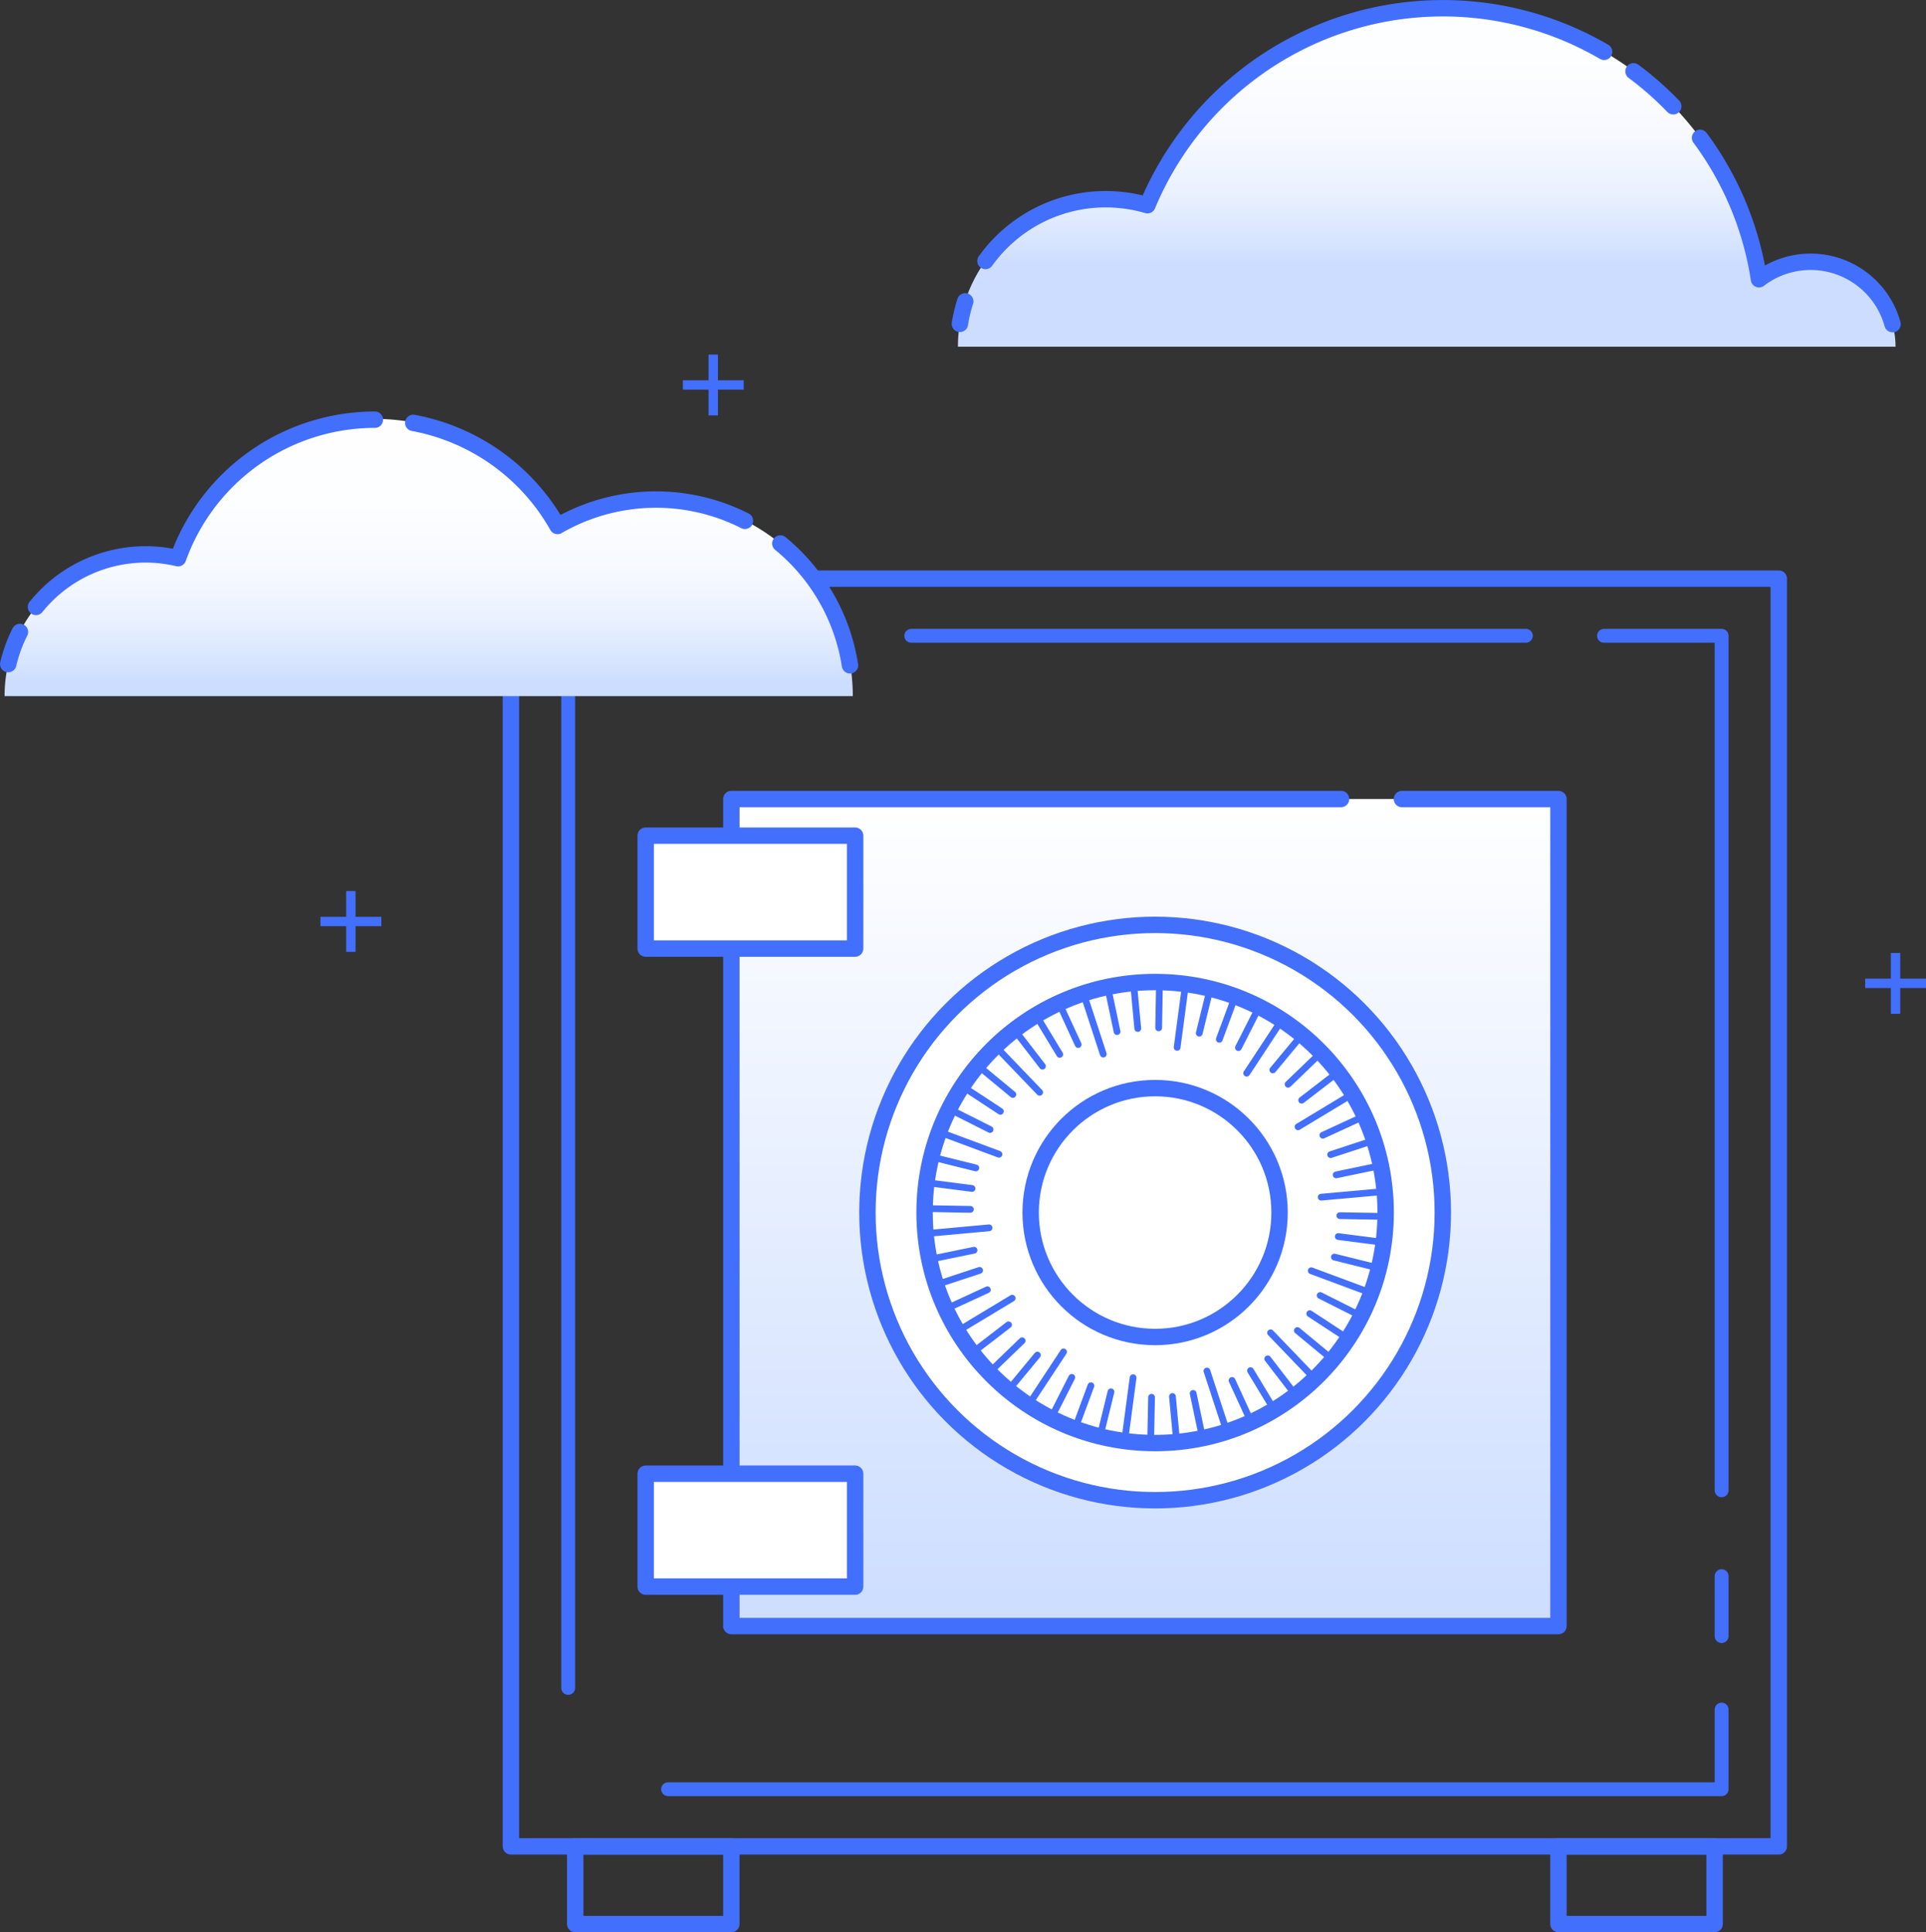 <svg xmlns="http://www.w3.org/2000/svg" xmlns:xlink="http://www.w3.org/1999/xlink" viewBox="0 0 205.52 206.21"><rect x="0" y="0" width="205.52" height="206.21" fill="#333333" stroke="none"/><defs><style>.cls-1{fill:url(#linear-gradient);}.cls-2{fill:url(#linear-gradient-2);}.cls-3,.cls-4,.cls-5,.cls-7{fill:none;}.cls-3,.cls-4,.cls-5,.cls-6,.cls-7{stroke:#436ffd;}.cls-3{stroke-miterlimit:10;}.cls-4,.cls-5,.cls-6,.cls-7{stroke-linecap:round;stroke-linejoin:round;}.cls-4,.cls-6{stroke-width:1.75px;}.cls-5{stroke-width:1.48px;}.cls-6{fill:#fff;}.cls-7{stroke-width:0.72px;}.cls-8{fill:url(#linear-gradient-3);}</style><linearGradient id="linear-gradient" x1="152.25" y1="-14.42" x2="152.25" y2="28.13" gradientUnits="userSpaceOnUse"><stop offset="0" stop-color="#fff"/><stop offset="0.48" stop-color="#fdfeff"/><stop offset="0.68" stop-color="#f6f9ff"/><stop offset="0.82" stop-color="#eaf1ff"/><stop offset="0.94" stop-color="#d8e5ff"/><stop offset="1" stop-color="#cdf"/></linearGradient><linearGradient id="linear-gradient-2" x1="-86.67" y1="-23.9" x2="1.59" y2="-23.9" gradientTransform="translate(98.27 171.94) rotate(90)" gradientUnits="userSpaceOnUse"><stop offset="0" stop-color="#fff"/><stop offset="1" stop-color="#cdf"/></linearGradient><linearGradient id="linear-gradient-3" x1="45.73" y1="35.75" x2="45.73" y2="72.75" xlink:href="#linear-gradient"/></defs><title>vault</title><g id="Layer_2" data-name="Layer 2"><g id="Layer_1-2" data-name="Layer 1"><path class="cls-1" d="M193.19,27.93a9,9,0,0,0-5.49,1.86,34.14,34.14,0,0,0-65.26-7.9A15.76,15.76,0,0,0,102.22,37H202.27A9.08,9.08,0,0,0,193.19,27.93Z"/><rect class="cls-2" x="78.04" y="85.27" width="88.26" height="88.26"/><line class="cls-3" x1="76.11" y1="37.84" x2="76.11" y2="44.33"/><line class="cls-3" x1="79.36" y1="41.08" x2="72.87" y2="41.08"/><line class="cls-3" x1="202.27" y1="101.7" x2="202.27" y2="108.19"/><line class="cls-3" x1="205.52" y1="104.94" x2="199.03" y2="104.94"/><line class="cls-3" x1="37.44" y1="95.09" x2="37.44" y2="101.58"/><line class="cls-3" x1="40.69" y1="98.34" x2="34.19" y2="98.34"/><rect class="cls-4" x="54.53" y="61.75" width="135.29" height="135.29" transform="translate(244.34 258.79) rotate(-180)"/><polyline class="cls-5" points="60.63 180.13 60.63 67.85 68.51 67.85"/><polyline class="cls-5" points="183.71 182.44 183.71 190.94 71.29 190.94"/><line class="cls-5" x1="183.71" y1="168.2" x2="183.71" y2="174.6"/><polyline class="cls-5" points="171.16 67.85 183.71 67.85 183.71 159.04"/><line class="cls-5" x1="97.24" y1="67.85" x2="162.82" y2="67.85"/><line class="cls-5" x1="76.77" y1="67.85" x2="87.59" y2="67.85"/><polyline class="cls-4" points="149.6 85.27 166.3 85.27 166.3 173.53 78.04 173.53 78.04 85.27 143.1 85.27"/><circle class="cls-6" cx="123.26" cy="129.4" r="30.7"/><circle class="cls-4" cx="123.26" cy="129.4" r="24.6"/><line class="cls-7" x1="105.54" y1="131.03" x2="99.66" y2="131.57"/><line class="cls-7" x1="103.94" y1="133.42" x2="100.04" y2="134.22"/><line class="cls-7" x1="104.53" y1="135.57" x2="100.75" y2="136.82"/><line class="cls-7" x1="105.36" y1="137.64" x2="101.74" y2="139.31"/><line class="cls-7" x1="108.01" y1="138.54" x2="102.95" y2="141.59"/><line class="cls-7" x1="107.62" y1="141.38" x2="104.46" y2="143.81"/><line class="cls-7" x1="109.07" y1="143.08" x2="106.2" y2="145.85"/><line class="cls-7" x1="110.7" y1="144.61" x2="108.16" y2="147.68"/><line class="cls-7" x1="113.49" y1="144.27" x2="110.24" y2="149.2"/><line class="cls-7" x1="114.37" y1="146.99" x2="112.57" y2="150.54"/><line class="cls-7" x1="116.41" y1="147.88" x2="115.03" y2="151.61"/><line class="cls-7" x1="118.55" y1="148.53" x2="117.6" y2="152.4"/><line class="cls-7" x1="120.91" y1="147.02" x2="120.13" y2="152.88"/><line class="cls-7" x1="122.88" y1="149.11" x2="122.8" y2="153.09"/><line class="cls-7" x1="125.11" y1="149.03" x2="125.48" y2="153"/><line class="cls-7" x1="127.32" y1="148.7" x2="128.14" y2="152.6"/><line class="cls-7" x1="128.79" y1="146.31" x2="130.63" y2="151.92"/><line class="cls-7" x1="131.47" y1="147.32" x2="133.13" y2="150.94"/><line class="cls-7" x1="133.44" y1="146.27" x2="135.5" y2="149.68"/><line class="cls-7" x1="135.28" y1="145.01" x2="137.71" y2="148.17"/><line class="cls-7" x1="135.58" y1="142.23" x2="139.67" y2="146.49"/><line class="cls-7" x1="138.44" y1="141.99" x2="141.51" y2="144.53"/><line class="cls-7" x1="139.76" y1="140.19" x2="143.09" y2="142.37"/><line class="cls-7" x1="140.87" y1="138.25" x2="144.43" y2="140.04"/><line class="cls-7" x1="139.92" y1="135.61" x2="145.46" y2="137.67"/><line class="cls-7" x1="142.39" y1="134.15" x2="146.25" y2="135.11"/><line class="cls-7" x1="142.8" y1="131.96" x2="146.75" y2="132.47"/><line class="cls-7" x1="142.97" y1="129.73" x2="146.95" y2="129.8"/><line class="cls-7" x1="140.98" y1="127.76" x2="146.86" y2="127.23"/><line class="cls-7" x1="142.58" y1="125.38" x2="146.47" y2="124.57"/><line class="cls-7" x1="141.99" y1="123.22" x2="145.77" y2="121.98"/><line class="cls-7" x1="141.16" y1="121.15" x2="144.78" y2="119.48"/><line class="cls-7" x1="138.51" y1="120.25" x2="143.57" y2="117.2"/><line class="cls-7" x1="138.9" y1="117.41" x2="142.06" y2="114.98"/><line class="cls-7" x1="137.45" y1="115.71" x2="140.32" y2="112.95"/><line class="cls-7" x1="135.82" y1="114.18" x2="138.36" y2="111.12"/><line class="cls-7" x1="133.03" y1="114.53" x2="136.28" y2="109.59"/><line class="cls-7" x1="132.15" y1="111.8" x2="133.95" y2="108.25"/><line class="cls-7" x1="130.11" y1="110.91" x2="131.49" y2="107.18"/><line class="cls-7" x1="127.97" y1="110.26" x2="128.92" y2="106.39"/><line class="cls-7" x1="125.61" y1="111.77" x2="126.39" y2="105.91"/><line class="cls-7" x1="123.64" y1="109.69" x2="123.71" y2="105.71"/><line class="cls-7" x1="121.41" y1="109.76" x2="121.04" y2="105.8"/><line class="cls-7" x1="119.2" y1="110.09" x2="118.38" y2="106.19"/><line class="cls-7" x1="117.73" y1="112.49" x2="115.89" y2="106.87"/><line class="cls-7" x1="115.05" y1="111.47" x2="113.39" y2="107.86"/><line class="cls-7" x1="113.08" y1="112.52" x2="111.02" y2="109.11"/><line class="cls-7" x1="111.24" y1="113.78" x2="108.81" y2="110.63"/><line class="cls-7" x1="110.94" y1="116.57" x2="106.85" y2="112.31"/><line class="cls-7" x1="108.08" y1="116.8" x2="105.01" y2="114.26"/><line class="cls-7" x1="106.75" y1="118.6" x2="103.43" y2="116.42"/><line class="cls-7" x1="105.65" y1="120.54" x2="102.09" y2="118.75"/><line class="cls-7" x1="106.6" y1="123.18" x2="101.06" y2="121.12"/><line class="cls-7" x1="104.13" y1="124.64" x2="100.27" y2="123.68"/><line class="cls-7" x1="103.72" y1="126.83" x2="99.77" y2="126.32"/><line class="cls-7" x1="103.55" y1="129.06" x2="99.57" y2="128.99"/><rect class="cls-6" x="68.9" y="157.27" width="22.35" height="12.05" transform="translate(160.15 326.59) rotate(-180)"/><rect class="cls-6" x="68.9" y="89.19" width="22.35" height="12.05" transform="translate(160.15 190.42) rotate(-180)"/><circle class="cls-4" cx="123.26" cy="129.4" r="13.28"/><rect class="cls-4" x="61.38" y="197.04" width="16.66" height="8.29"/><rect class="cls-4" x="166.3" y="197.04" width="16.66" height="8.29"/><path class="cls-4" d="M171.17,5.53A34.15,34.15,0,0,0,122.44,21.9a15.78,15.78,0,0,0-17.28,5.95"/><path class="cls-4" d="M178.55,11.34a34.33,34.33,0,0,0-4.24-3.73"/><path class="cls-4" d="M201.95,34.59A9.07,9.07,0,0,0,187.7,29.8a34,34,0,0,0-6.29-15.09"/><path class="cls-4" d="M103,32.16a15.76,15.76,0,0,0-.57,2.4"/><path class="cls-8" d="M70,53.29a20.88,20.88,0,0,0-10.5,2.83A22.31,22.31,0,0,0,19,59.57,15.08,15.08,0,0,0,.49,74.29H91A21,21,0,0,0,70,53.29Z"/><path class="cls-4" d="M2.13,67.44A15,15,0,0,0,.88,70.87"/><path class="cls-4" d="M40,44.79A22.32,22.32,0,0,0,19,59.57a15,15,0,0,0-15.16,5.2"/><path class="cls-4" d="M79.49,55.58a21,21,0,0,0-20,.55,22.34,22.34,0,0,0-15.39-11"/><path class="cls-4" d="M90.7,71A21,21,0,0,0,83.27,58"/></g></g></svg>